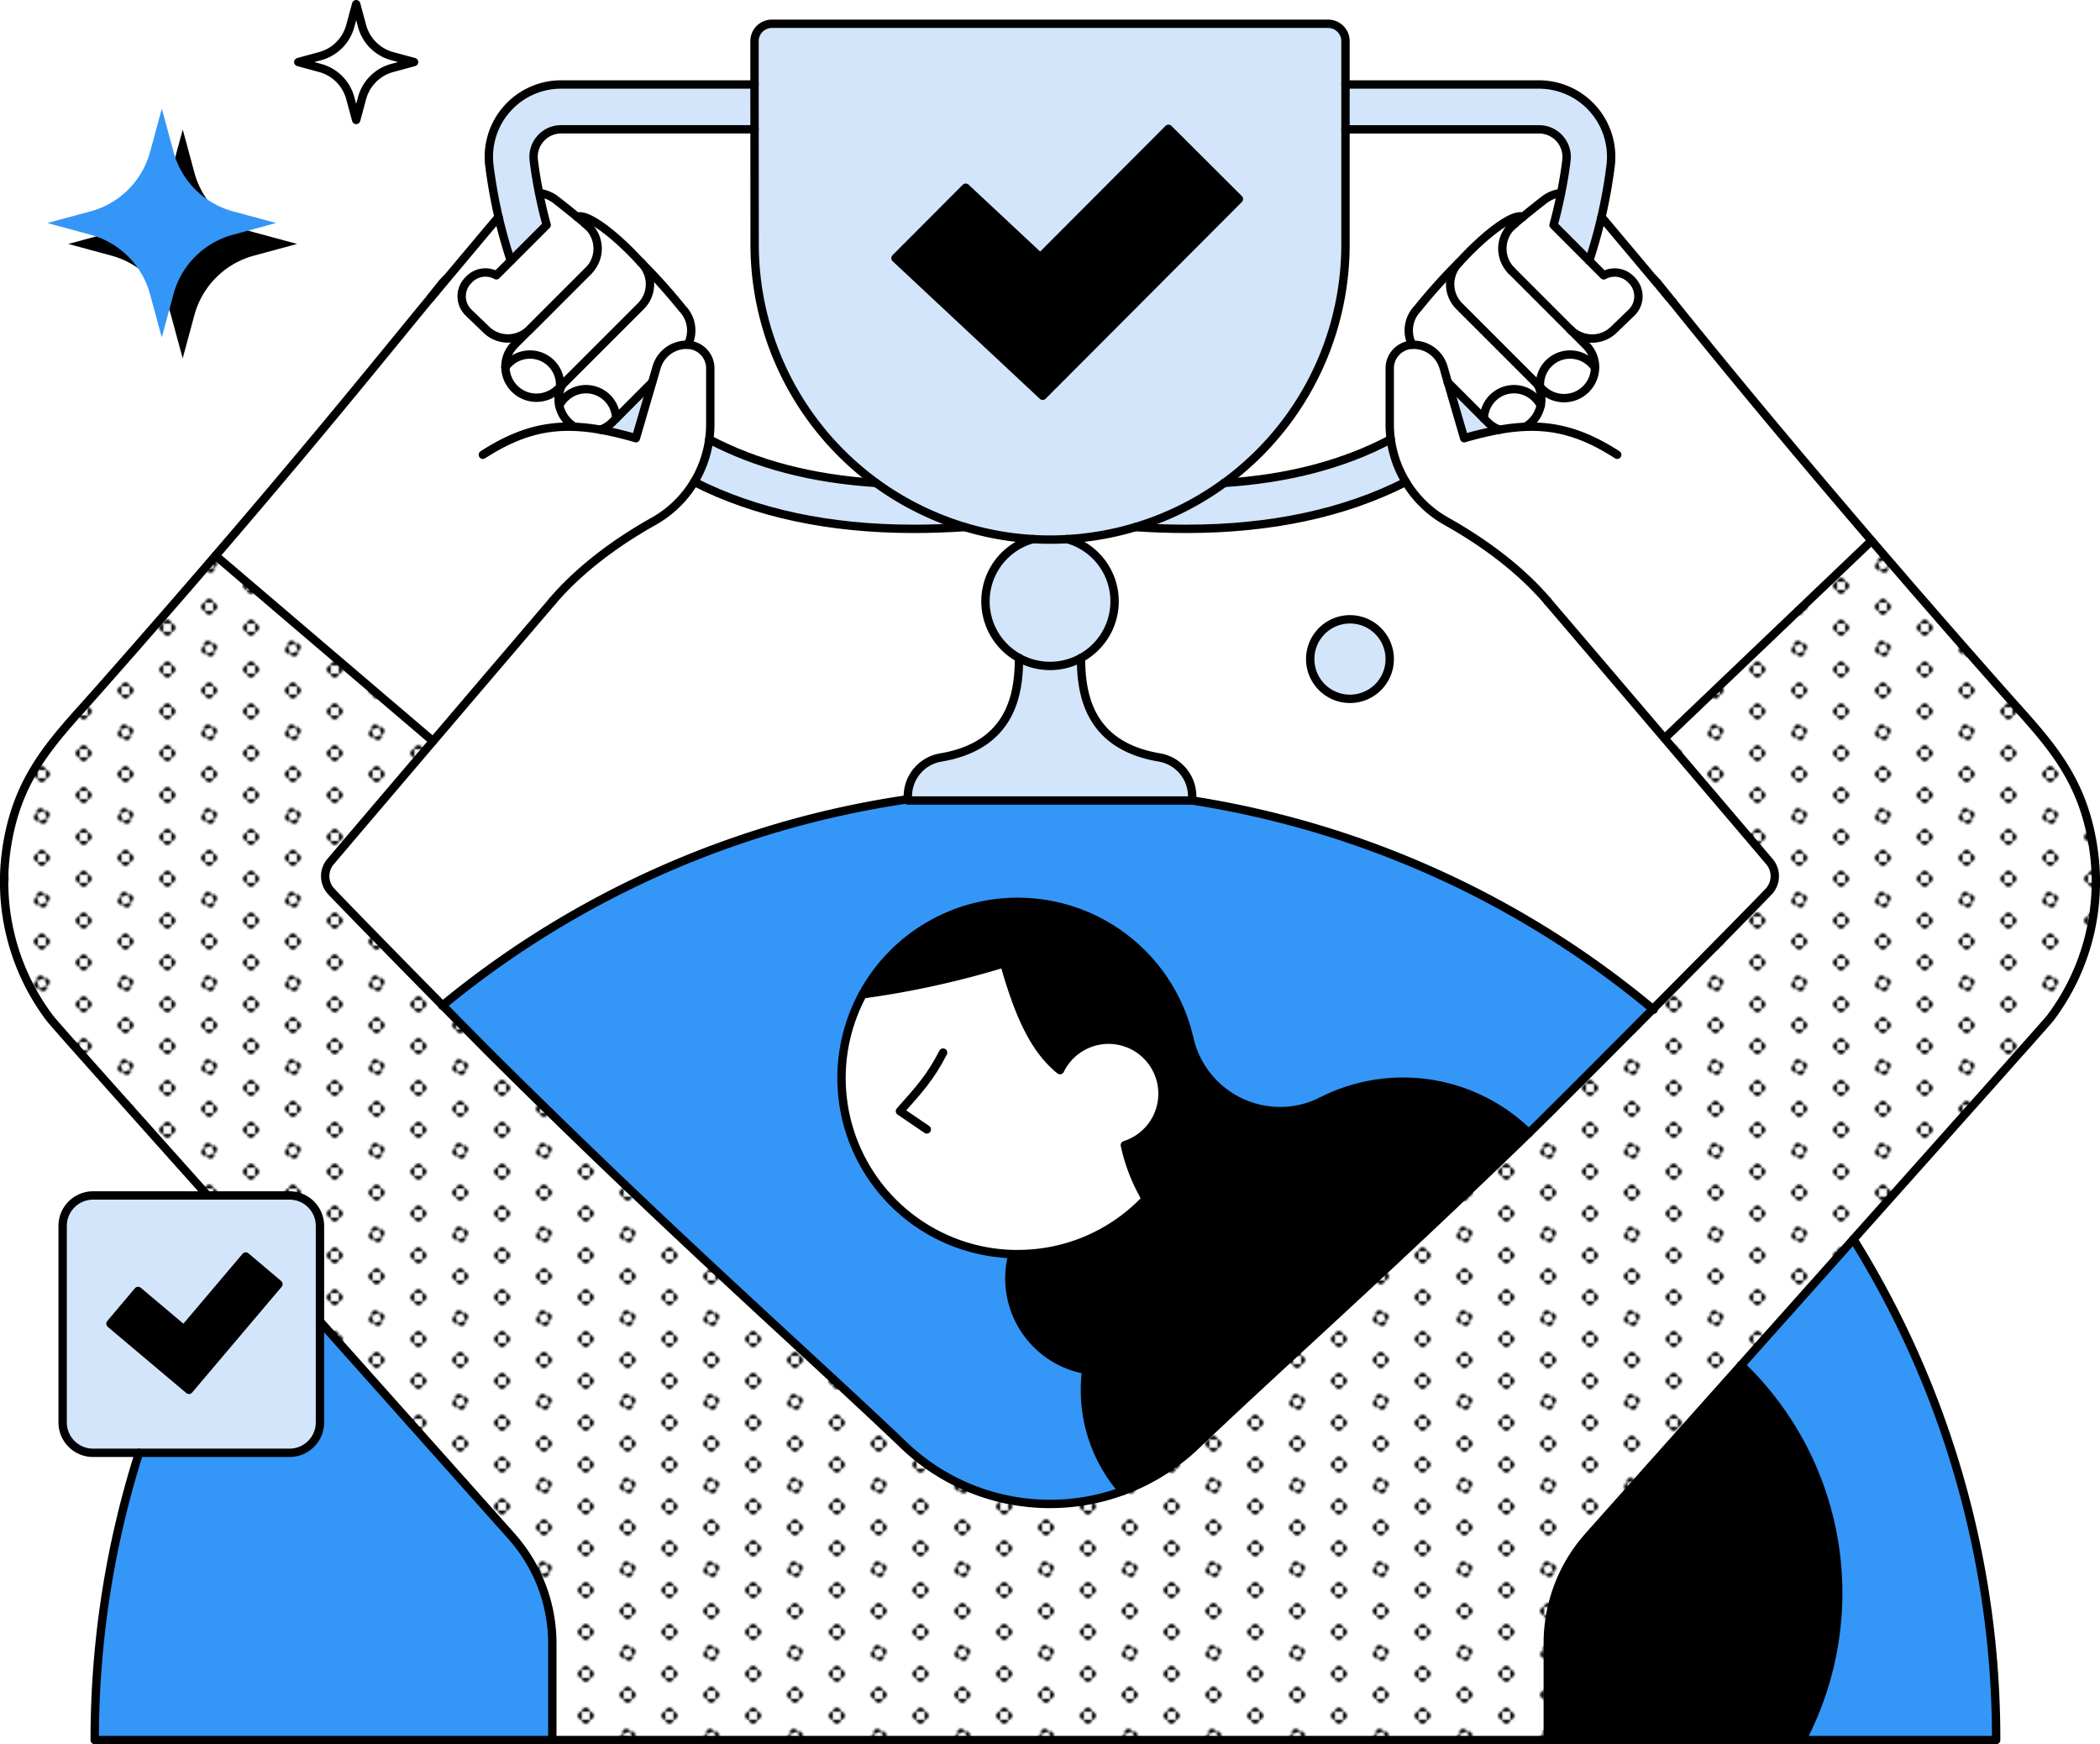 <svg xmlns="http://www.w3.org/2000/svg" xmlns:xlink="http://www.w3.org/1999/xlink" viewBox="0 0 1003.77 833.64"><defs><style>.cls-1,.cls-6{fill:none;}.cls-2{fill:#3496f7;}.cls-3{fill:#fff;}.cls-4{fill:url(#New_Pattern_3);}.cls-5{fill:#d3e5fb;}.cls-6{stroke:#000;stroke-linecap:round;stroke-linejoin:round;stroke-width:4px;}</style><pattern id="New_Pattern_3" data-name="New Pattern 3" width="40" height="40" patternTransform="translate(0 -30)" patternUnits="userSpaceOnUse" viewBox="0 0 40 40"><rect class="cls-1" width="40" height="40"/><path d="M36.18,30a1.9,1.9,0,0,0,1.91,1.91V28.09A1.9,1.9,0,0,0,36.18,30Z"/><path d="M40,33.82a1.9,1.9,0,0,0,1.91-1.91H38.09A1.9,1.9,0,0,0,40,33.82Z"/><path d="M40,26.18a1.9,1.9,0,0,0-1.91,1.91h3.82A1.9,1.9,0,0,0,40,26.18Z"/><path d="M16.18,40a1.9,1.9,0,0,0,1.91,1.91V38.09A1.9,1.9,0,0,0,16.18,40Z"/><path d="M21.91,38.09v3.82a1.91,1.91,0,0,0,0-3.82Z"/><path d="M20,36.18a1.9,1.9,0,0,0-1.91,1.91h3.82A1.9,1.9,0,0,0,20,36.18Z"/><path d="M1.91,28.09v3.82a1.91,1.91,0,0,0,0-3.82Z"/><path d="M36.18,10a1.9,1.9,0,0,0,1.91,1.91V8.09A1.9,1.9,0,0,0,36.18,10Z"/><path d="M40,13.82a1.9,1.9,0,0,0,1.91-1.91H38.09A1.9,1.9,0,0,0,40,13.82Z"/><path d="M40,6.18a1.9,1.9,0,0,0-1.91,1.91h3.82A1.9,1.9,0,0,0,40,6.18Z"/><path d="M18.79,16.37a1.92,1.92,0,0,0-1.21,2.42l3.63-1.21A1.92,1.92,0,0,0,18.79,16.37Z"/><path d="M22.42,21.21l-3.63,1.21a1.91,1.91,0,0,0,3.63-1.21Z"/><path d="M16.37,21.21a1.92,1.92,0,0,0,2.42,1.21l-1.21-3.63A1.92,1.92,0,0,0,16.37,21.21Z"/><path d="M23.63,18.79a1.92,1.92,0,0,0-2.42-1.21l1.21,3.63A1.92,1.92,0,0,0,23.63,18.79Z"/><path d="M1.91,8.09v3.82a1.91,1.91,0,0,0,0-3.82Z"/><path d="M20,3.82a1.9,1.9,0,0,0,1.91-1.91H18.09A1.9,1.9,0,0,0,20,3.82Z"/><path d="M0,33.82a1.9,1.9,0,0,0,1.91-1.91H-1.91A1.9,1.9,0,0,0,0,33.82Z"/><path d="M0,26.18a1.9,1.9,0,0,0-1.91,1.91H1.91A1.9,1.9,0,0,0,0,26.18Z"/><path d="M0,13.82a1.9,1.9,0,0,0,1.91-1.91H-1.91A1.9,1.9,0,0,0,0,13.82Z"/><path d="M0,6.18A1.9,1.9,0,0,0-1.91,8.09H1.91A1.9,1.9,0,0,0,0,6.18Z"/><path d="M16.18,0a1.9,1.9,0,0,0,1.91,1.91V-1.91A1.9,1.9,0,0,0,16.18,0Z"/><path d="M21.91-1.91V1.91A1.9,1.9,0,0,0,23.82,0,1.9,1.9,0,0,0,21.91-1.91Z"/></pattern></defs><g id="Layer_2" data-name="Layer 2"><g id="illustrations"><path class="cls-2" d="M264,785.36v46.28H45.28A452.88,452.88,0,0,1,66.47,694.36h71.91a14.55,14.55,0,0,0,14.56-14.55V631.53l91.6,102.77A76.94,76.94,0,0,1,264,785.36Z"/><path class="cls-2" d="M790.42,482.58c-7.31,7.38-47.48,47.18-59.68,59a85.67,85.67,0,0,0-98.81-15.36l-.09,0a44.06,44.06,0,0,1-20.06,4.79,44.58,44.58,0,0,1-43.22-34.33c0-.12,0-.23-.08-.35-8.94-37.32-42.06-65.31-82.06-65.31A84.18,84.18,0,0,0,484,599.39h0a44.43,44.43,0,0,0,35.19,55.32,75.06,75.06,0,0,0-.61,9.54,73.35,73.35,0,0,0,18.11,48.37,100.94,100.94,0,0,1-104.46-21.76c-46.31-44.23-109.65-99.63-196.69-186.14q-11.75-11.67-24.08-24.12A452.25,452.25,0,0,1,433.93,382v.65H569.85A452.82,452.82,0,0,1,790.42,482.58Z"/><path class="cls-2" d="M954.16,831.64H861.29a152.53,152.53,0,0,0,9.55-22.39,150.76,150.76,0,0,0-38.71-156.77l53.77-60.2A451.76,451.76,0,0,1,954.16,831.64Z"/><path class="cls-3" d="M536.64,712.63a100.87,100.87,0,0,0,35-21.76c39.36-37.61,91-83.28,159.14-149.28,12.2-11.83,95.39-95.32,114.62-115.42a10.75,10.75,0,0,0,.43-14.36l-50.13-59,98.91-94.42c18.87,22,40.16,46.51,63.72,73.14,19.75,22.26,37.54,39.27,42.46,75A108.18,108.18,0,0,1,979.9,486.7C977.34,490,784.37,706,759.24,734.3a76.85,76.85,0,0,0-19.42,51.06v46.28H264V785.36a76.94,76.94,0,0,0-19.41-51.06l-91.6-102.77V585.92a14.56,14.56,0,0,0-14.56-14.56H99.19c-43.73-48.92-73.06-81.74-75.31-84.66A108.14,108.14,0,0,1,3,406.53c4.92-35.69,22.7-52.7,42.45-75,21-23.78,40.26-45.87,57.58-66L207,354.21l-49,57.6a10.73,10.73,0,0,0,.43,14.36c18.52,19.35,69.24,70.78,77.07,78.56,87,86.51,150.38,141.91,196.69,186.14a101,101,0,0,0,104.46,21.76Z"/><path class="cls-4" d="M536.64,712.63a100.87,100.87,0,0,0,35-21.76c39.36-37.61,91-83.28,159.14-149.28,12.2-11.83,95.39-95.32,114.62-115.42a10.75,10.75,0,0,0,.43-14.36l-50.13-59,98.91-94.42c18.87,22,40.16,46.51,63.72,73.14,19.75,22.26,37.54,39.27,42.46,75A108.18,108.18,0,0,1,979.9,486.7C977.34,490,784.37,706,759.24,734.3a76.85,76.85,0,0,0-19.42,51.06v46.28H264V785.36a76.94,76.94,0,0,0-19.41-51.06l-91.6-102.77V585.92a14.56,14.56,0,0,0-14.56-14.56H99.19c-43.73-48.92-73.06-81.74-75.31-84.66A108.14,108.14,0,0,1,3,406.53c4.92-35.69,22.7-52.7,42.45-75,21-23.78,40.26-45.87,57.58-66L207,354.21l-49,57.6a10.73,10.73,0,0,0,.43,14.36c18.52,19.35,69.24,70.78,77.07,78.56,87,86.51,150.38,141.91,196.69,186.14a101,101,0,0,0,104.46,21.76Z"/><path d="M832.13,652.48a150.76,150.76,0,0,1,38.71,156.77,152.53,152.53,0,0,1-9.55,22.39H739.82V785.36a76.85,76.85,0,0,1,19.42-51.06Z"/><path class="cls-5" d="M761.49,52.09a34.58,34.58,0,0,1,8.36,27.15,246.08,246.08,0,0,1-4.37,24.47c-1.53,6.61-3.46,13.64-5.87,20.92h0L742.47,107.5c1.47-5.34,2.65-10.46,3.61-15.26,1.14-5.74,2-11,2.55-15.68a13.17,13.17,0,0,0-13.08-14.79H643.12V40.38h92.43A34.62,34.62,0,0,1,761.49,52.09Z"/><path class="cls-5" d="M711.1,201.81a14.78,14.78,0,0,0,5.74,3.56,161.47,161.47,0,0,0-17,4.07l-7.78-26.67Z"/><path d="M670.67,517a85.35,85.35,0,0,1,60.07,24.61c-68.1,66-119.78,111.67-159.14,149.28a100.87,100.87,0,0,1-35,21.76,73.35,73.35,0,0,1-18.11-48.37,75.06,75.06,0,0,1,.61-9.54A44.43,44.43,0,0,1,484,599.4h0c.82,0,1.64,0,2.47,0A84.25,84.25,0,0,0,547.71,573l.66-.7c-.51-.29-1-.56-1.56-.83a84,84,0,0,1-9.15-24.12,25.8,25.8,0,1,0-31-35.84c-12.18-9.84-19.68-26.17-26.67-51.1a427.72,427.72,0,0,1-67.61,14.86,84.15,84.15,0,0,1,74.07-44.15c40,0,73.12,28,82.06,65.31,0,.12,0,.23.08.35a44.58,44.58,0,0,0,43.22,34.33,44.06,44.06,0,0,0,20.06-4.79l.09,0A85.16,85.16,0,0,1,670.67,517Z"/><path class="cls-5" d="M671.93,230.32h0c-29.41,14.94-64.54,22.43-105,22.43q-11.79,0-24.19-.84a140.94,140.94,0,0,0,42.4-21.11c30.52-1.94,57.14-8.91,79.67-20.86A53.25,53.25,0,0,0,671.93,230.32Z"/><path class="cls-5" d="M645.31,296.05A19,19,0,1,1,626.36,315,19,19,0,0,1,645.31,296.05Z"/><path class="cls-5" d="M585.09,230.81a140.38,140.38,0,0,1-75,26.85c-2.71.16-5.43.24-8.18.24s-5.47-.08-8.18-.24a141.21,141.21,0,0,1-133.06-141v-97a8.3,8.3,0,0,1,8.3-8.29H634.83a8.29,8.29,0,0,1,8.29,8.29v97A141.07,141.07,0,0,1,585.09,230.81Zm7.08-135.68L558.53,61.57,497.23,123,461.6,89.71,428,123.38l70.36,65.77Z"/><polygon points="558.53 61.57 592.17 95.13 498.38 189.15 428.02 123.38 461.6 89.71 497.23 123.02 558.53 61.57"/><path class="cls-5" d="M569.85,380.6v2H433.93v-2A18.86,18.86,0,0,1,449.73,362c33.63-5.71,37.33-30.19,37.33-47.56a30.89,30.89,0,0,0,29.65,0c0,17.37,3.71,41.85,37.34,47.56A18.87,18.87,0,0,1,569.85,380.6Z"/><path class="cls-5" d="M516.71,314.48a30.89,30.89,0,0,1-29.65,0h0a30.86,30.86,0,0,1,6.65-56.81c2.71.16,5.43.24,8.18.24s5.47-.08,8.18-.24a30.86,30.86,0,0,1,6.64,56.82Z"/><path class="cls-5" d="M418.7,230.81a141.07,141.07,0,0,0,42.38,21.11q-12.39.84-24.18.84c-40.5,0-75.63-7.49-105-22.43A53.24,53.24,0,0,0,339,210C361.55,221.9,388.17,228.87,418.7,230.81Z"/><path class="cls-5" d="M360.65,40.38V61.77H268.23a13.17,13.17,0,0,0-13.08,14.79c.59,4.66,1.41,9.94,2.55,15.68,1,4.8,2.14,9.92,3.61,15.26l-17.14,17.13c-2.41-7.28-4.34-14.31-5.87-20.92a246.08,246.08,0,0,1-4.37-24.47,34.56,34.56,0,0,1,34.3-38.86Z"/><path class="cls-5" d="M311.72,182.76l-7.79,26.68a161.33,161.33,0,0,0-17-4.07,14.78,14.78,0,0,0,5.74-3.56Z"/><path class="cls-5" d="M152.94,631.53v48.28a14.55,14.55,0,0,1-14.56,14.55H44.5a14.55,14.55,0,0,1-14.56-14.55V585.92A14.57,14.57,0,0,1,44.5,571.36h93.88a14.56,14.56,0,0,1,14.56,14.56ZM90.32,664.25l42.76-50.5-15.62-13.21L87.9,635.46,66,617,52.81,632.64Z"/><polygon points="133.08 613.75 90.32 664.25 52.81 632.64 66 617 87.9 635.46 117.46 600.54 133.08 613.75"/><path d="M142,116.59l-20.69,5.61a40.38,40.38,0,0,0-28.4,28.43l-5.59,20.65-5.6-20.65a40.38,40.38,0,0,0-28.4-28.43l-20.69-5.61L53.35,111a40.4,40.4,0,0,0,28.4-28.43l5.6-20.64,5.59,20.64A40.4,40.4,0,0,0,121.34,111Z"/><path class="cls-2" d="M132,106.59l-20.69,5.61a40.38,40.38,0,0,0-28.4,28.43l-5.59,20.65-5.6-20.65a40.38,40.38,0,0,0-28.4-28.43l-20.69-5.61L43.35,101a40.4,40.4,0,0,0,28.4-28.43l5.6-20.64,5.59,20.64A40.4,40.4,0,0,0,111.34,101Z"/><path class="cls-6" d="M798,142.48c-3.81-4.77-5.77-7.27-5.79-7.29-.67-.7-1.31-1.42-2-2.11"/><path class="cls-6" d="M739.82,831.64V785.36a76.85,76.85,0,0,1,19.42-51.06C784.37,706,977.34,490,979.9,486.7a108.18,108.18,0,0,0,20.85-80.17c-4.92-35.69-22.71-52.7-42.46-75-23.56-26.63-44.85-51.14-63.72-73.14-48.9-57-81.52-97.24-95.13-114.22"/><path class="cls-6" d="M299.13,831.64h655A451.76,451.76,0,0,0,885.9,592.28"/><path class="cls-6" d="M790.42,482.58a452.82,452.82,0,0,0-220.57-100"/><path class="cls-6" d="M433.93,382a452.25,452.25,0,0,0-222.52,98.66"/><path class="cls-6" d="M66.47,694.36A452.88,452.88,0,0,0,45.28,831.64H299.13"/><path class="cls-6" d="M152.94,631.53l91.6,102.77A76.94,76.94,0,0,1,264,785.36v46.28"/><path class="cls-6" d="M213.51,133.08c-.67.69-1.34,1.39-2,2.11,0,0-2,2.52-5.78,7.29"/><path class="cls-6" d="M739.78,287.42c15.65,18.27,88.12,103.31,106,124.39a10.75,10.75,0,0,1-.43,14.36c-19.23,20.1-102.42,103.59-114.62,115.42C662.65,607.6,611,653.26,571.6,690.87a100.95,100.95,0,0,1-139.42,0c-46.31-44.23-109.65-99.63-196.69-186.14-7.83-7.78-58.55-59.21-77.07-78.56a10.73,10.73,0,0,1-.43-14.36C175.43,391.25,248.06,306,264,287.42"/><path class="cls-6" d="M692.05,182.76,690,175.58a15,15,0,0,0-14.43-10.81H675A11.27,11.27,0,0,0,664.27,176v26.69a52.54,52.54,0,0,0,.49,7.22,53.42,53.42,0,0,0,7.17,20.37,52.65,52.65,0,0,0,19.45,18.89c15.11,8.47,33.76,21.13,48.29,38.08l.11.13"/><path class="cls-6" d="M773,217.35c-15.41-9.93-28.56-13.9-43.53-13.37a91.15,91.15,0,0,0-12.61,1.39,164,164,0,0,0-17,4.07l-7.78-26.67"/><path class="cls-6" d="M230.8,217.35c15.41-9.93,28.55-13.9,43.52-13.37a91.29,91.29,0,0,1,12.62,1.39,161.33,161.33,0,0,1,17,4.07l9.89-33.86a15,15,0,0,1,14.42-10.81h.53A11.27,11.27,0,0,1,339.51,176v26.69a53.59,53.59,0,0,1-7.66,27.6,52.85,52.85,0,0,1-19.45,18.88c-15.12,8.47-33.76,21.13-48.3,38.08l-.11.13"/><path class="cls-6" d="M735,183.85a14.92,14.92,0,0,1,1.42,9.94,15.3,15.3,0,0,1-4.2,7.8,15.62,15.62,0,0,1-2.82,2.23"/><path class="cls-6" d="M268.74,183.85a14.86,14.86,0,0,0-1.42,9.94,15.49,15.49,0,0,0,7,10"/><path class="cls-6" d="M716.84,205.37a14.78,14.78,0,0,1-5.74-3.56l-19.05-19.05"/><path class="cls-6" d="M286.94,205.37a14.78,14.78,0,0,0,5.74-3.56l19-19.05"/><path class="cls-6" d="M727.84,103.71c3.46-2.86,7-5.65,10.19-8.14a16.36,16.36,0,0,1,8.05-3.33"/><path class="cls-6" d="M724.06,106.87c1.24-1.05,2.5-2.11,3.77-3.16"/><path class="cls-6" d="M722.36,108.33l.12-.1,1.57-1.35"/><path class="cls-6" d="M275.94,103.71c-3.47-2.86-7-5.65-10.2-8.14a16.29,16.29,0,0,0-8-3.33"/><path class="cls-6" d="M279.72,106.87c-1.24-1.05-2.5-2.11-3.77-3.16"/><path class="cls-6" d="M281.42,108.33l-.12-.1-1.57-1.35"/><path class="cls-6" d="M765.48,103.71c7.74,9.11,33.84,40.36,34,40.5"/><path class="cls-6" d="M238.3,103.71c-7.75,9.11-33.85,40.36-34,40.5-14.46,17.44-49,60.59-101.28,121.37-17.32,20.12-36.55,42.21-57.58,66C25.73,353.83,8,370.84,3,406.53A108.14,108.14,0,0,0,23.88,486.7c2.25,2.92,31.58,35.74,75.31,84.66"/><path class="cls-6" d="M750.52,157.44a14.82,14.82,0,0,0,21,0l8.3-8a10.84,10.84,0,0,0,.34-15.28l-.54-.56a10.82,10.82,0,0,0-13.05-2l-24-24.05c1.47-5.34,2.65-10.46,3.61-15.26,1.14-5.74,2-11,2.55-15.68a13.17,13.17,0,0,0-13.08-14.79H643.12"/><path class="cls-6" d="M724.06,106.87h0a13.25,13.25,0,0,0-1.17,1c-.14.13-.27.25-.4.39a14.93,14.93,0,0,0-.12,21"/><path class="cls-6" d="M279.72,106.87h0a14.88,14.88,0,0,1,1.17,1l.4.39a14.94,14.94,0,0,1,.12,21l-28.17,28.16a14.81,14.81,0,0,1-20.94,0l-8.31-8a10.85,10.85,0,0,1-.34-15.28l.54-.56a10.83,10.83,0,0,1,13.06-2l24.05-24.05c-1.47-5.34-2.66-10.46-3.61-15.26-1.15-5.74-2-11-2.55-15.68a13.17,13.17,0,0,1,13.08-14.79h92.42"/><path class="cls-6" d="M360.65,40.38V19.66a8.3,8.3,0,0,1,8.3-8.29H634.83a8.29,8.29,0,0,1,8.29,8.29v97a141,141,0,0,1-133,141c-2.71.16-5.43.24-8.18.24s-5.47-.08-8.18-.24a141.21,141.21,0,0,1-133.06-141Z"/><path class="cls-6" d="M585.07,230.81h0c30.52-1.94,57.14-8.91,79.67-20.86"/><path class="cls-6" d="M418.7,230.81C388.17,228.87,361.55,221.9,339,210"/><path class="cls-6" d="M643.12,40.38h92.43a34.56,34.56,0,0,1,34.3,38.86,246.08,246.08,0,0,1-4.37,24.47c-1.53,6.61-3.46,13.64-5.87,20.92"/><path class="cls-6" d="M360.65,40.38H268.23a34.56,34.56,0,0,0-34.3,38.86,246.08,246.08,0,0,0,4.37,24.47c1.53,6.61,3.46,13.64,5.87,20.92"/><path class="cls-6" d="M671.92,230.33c-29.41,14.94-64.54,22.43-105,22.43q-11.79,0-24.19-.84"/><path class="cls-6" d="M331.85,230.33c29.42,14.94,64.55,22.43,105,22.43q11.79,0,24.18-.84"/><path class="cls-6" d="M697.49,125.36c14.2-15.5,26.85-23.75,30.34-21.65h0"/><path class="cls-6" d="M736.08,184.89l-38.59-38.58a14.82,14.82,0,0,1-.13-20.82"/><path class="cls-6" d="M722.36,129.28l35.5,35.51a14.81,14.81,0,1,1-20.94,20.94l-.84-.83"/><path class="cls-6" d="M306.28,125.36c-14.19-15.5-26.85-23.75-30.33-21.65h0"/><path class="cls-6" d="M281.42,129.28l-35.51,35.51a14.81,14.81,0,1,0,21,20.94l39.42-39.42a14.8,14.8,0,0,0,.13-20.82"/><path class="cls-6" d="M675,164.78a15.1,15.1,0,0,1,2.64-17.36,266.23,266.23,0,0,1,19.71-21.93l.13-.13"/><path class="cls-6" d="M328.77,164.78a15.1,15.1,0,0,0-2.65-17.36,266.23,266.23,0,0,0-19.71-21.93l-.13-.13"/><path class="cls-6" d="M736.46,193.79a14.41,14.41,0,0,0-27.2,6.17"/><path class="cls-6" d="M267.32,193.79a14.41,14.41,0,0,1,27.2,6.17"/><path class="cls-6" d="M762.2,175.49a0,0,0,0,0,0,0,14.41,14.41,0,0,0-26.14,8.37c0,.35,0,.69,0,1h0"/><path class="cls-6" d="M241.58,175.49a0,0,0,0,1,0,0,14.41,14.41,0,0,1,26.14,8.37c0,.35,0,.7,0,1.05"/><path class="cls-6" d="M487.06,314.48a30.86,30.86,0,1,0,23-56.82"/><path class="cls-6" d="M493.71,257.66a30.86,30.86,0,0,0-6.65,56.81"/><path class="cls-6" d="M487.06,314.47h0c0,17.37-3.7,41.85-37.33,47.56a18.86,18.86,0,0,0-15.8,18.56v2H569.85v-2A18.87,18.87,0,0,0,554.05,362c-33.63-5.71-37.34-30.19-37.34-47.56h0"/><polygon class="cls-6" points="428.02 123.38 461.6 89.71 497.23 123.02 558.53 61.57 592.17 95.13 498.38 189.15 428.02 123.38"/><path class="cls-6" d="M547.71,573l.66-.7c-.51-.29-1-.56-1.56-.83"/><path class="cls-6" d="M568.48,496.38a84.19,84.19,0,1,0-84.53,103c.82,0,1.64,0,2.47,0A83.94,83.94,0,0,0,547.71,573"/><path class="cls-6" d="M412.35,475.22A427.72,427.72,0,0,0,480,460.36c7,24.93,14.49,41.26,26.67,51.1a25.79,25.79,0,1,1,31,35.84,85.15,85.15,0,0,0,9.15,24.12c.29.52.59,1,.9,1.53"/><path class="cls-6" d="M568.48,496.38c0,.12,0,.23.08.35a44.58,44.58,0,0,0,43.22,34.33,44.06,44.06,0,0,0,20.06-4.79"/><path class="cls-6" d="M484,599.4a44.43,44.43,0,0,0,35.19,55.32,75.06,75.06,0,0,0-.61,9.54,73.35,73.35,0,0,0,18.11,48.37h0"/><path class="cls-6" d="M861.29,831.64a152.53,152.53,0,0,0,9.55-22.39,150.76,150.76,0,0,0-38.71-156.77"/><path class="cls-6" d="M730.74,541.59a85.67,85.67,0,0,0-98.81-15.36l-.09,0"/><path class="cls-6" d="M450.79,503.07c-6.19,12.14-11.88,18.09-20.62,28L443,539.8"/><path class="cls-6" d="M664.27,315a19,19,0,1,0-19,19A19,19,0,0,0,664.27,315Z"/><path class="cls-6" d="M170.25,2l-2.83,10.44a20.47,20.47,0,0,1-14.37,14.38l-10.46,2.84,10.46,2.84a20.42,20.42,0,0,1,14.37,14.38l2.83,10.44,2.82-10.44A20.42,20.42,0,0,1,187.44,32.5l10.47-2.84-10.47-2.84a20.47,20.47,0,0,1-14.37-14.38Z"/><path class="cls-6" d="M152.94,631.53v48.28a14.55,14.55,0,0,1-14.56,14.55H44.5a14.55,14.55,0,0,1-14.56-14.55V585.92A14.57,14.57,0,0,1,44.5,571.36h93.88a14.56,14.56,0,0,1,14.56,14.56Z"/><polygon class="cls-6" points="90.32 664.25 52.81 632.64 66 617 87.9 635.46 117.46 600.54 133.08 613.75 90.32 664.25"/><line class="cls-6" x1="795.66" y1="352.85" x2="894.57" y2="258.43"/><line class="cls-6" x1="103.06" y1="265.58" x2="206.95" y2="354.21"/></g></g></svg>